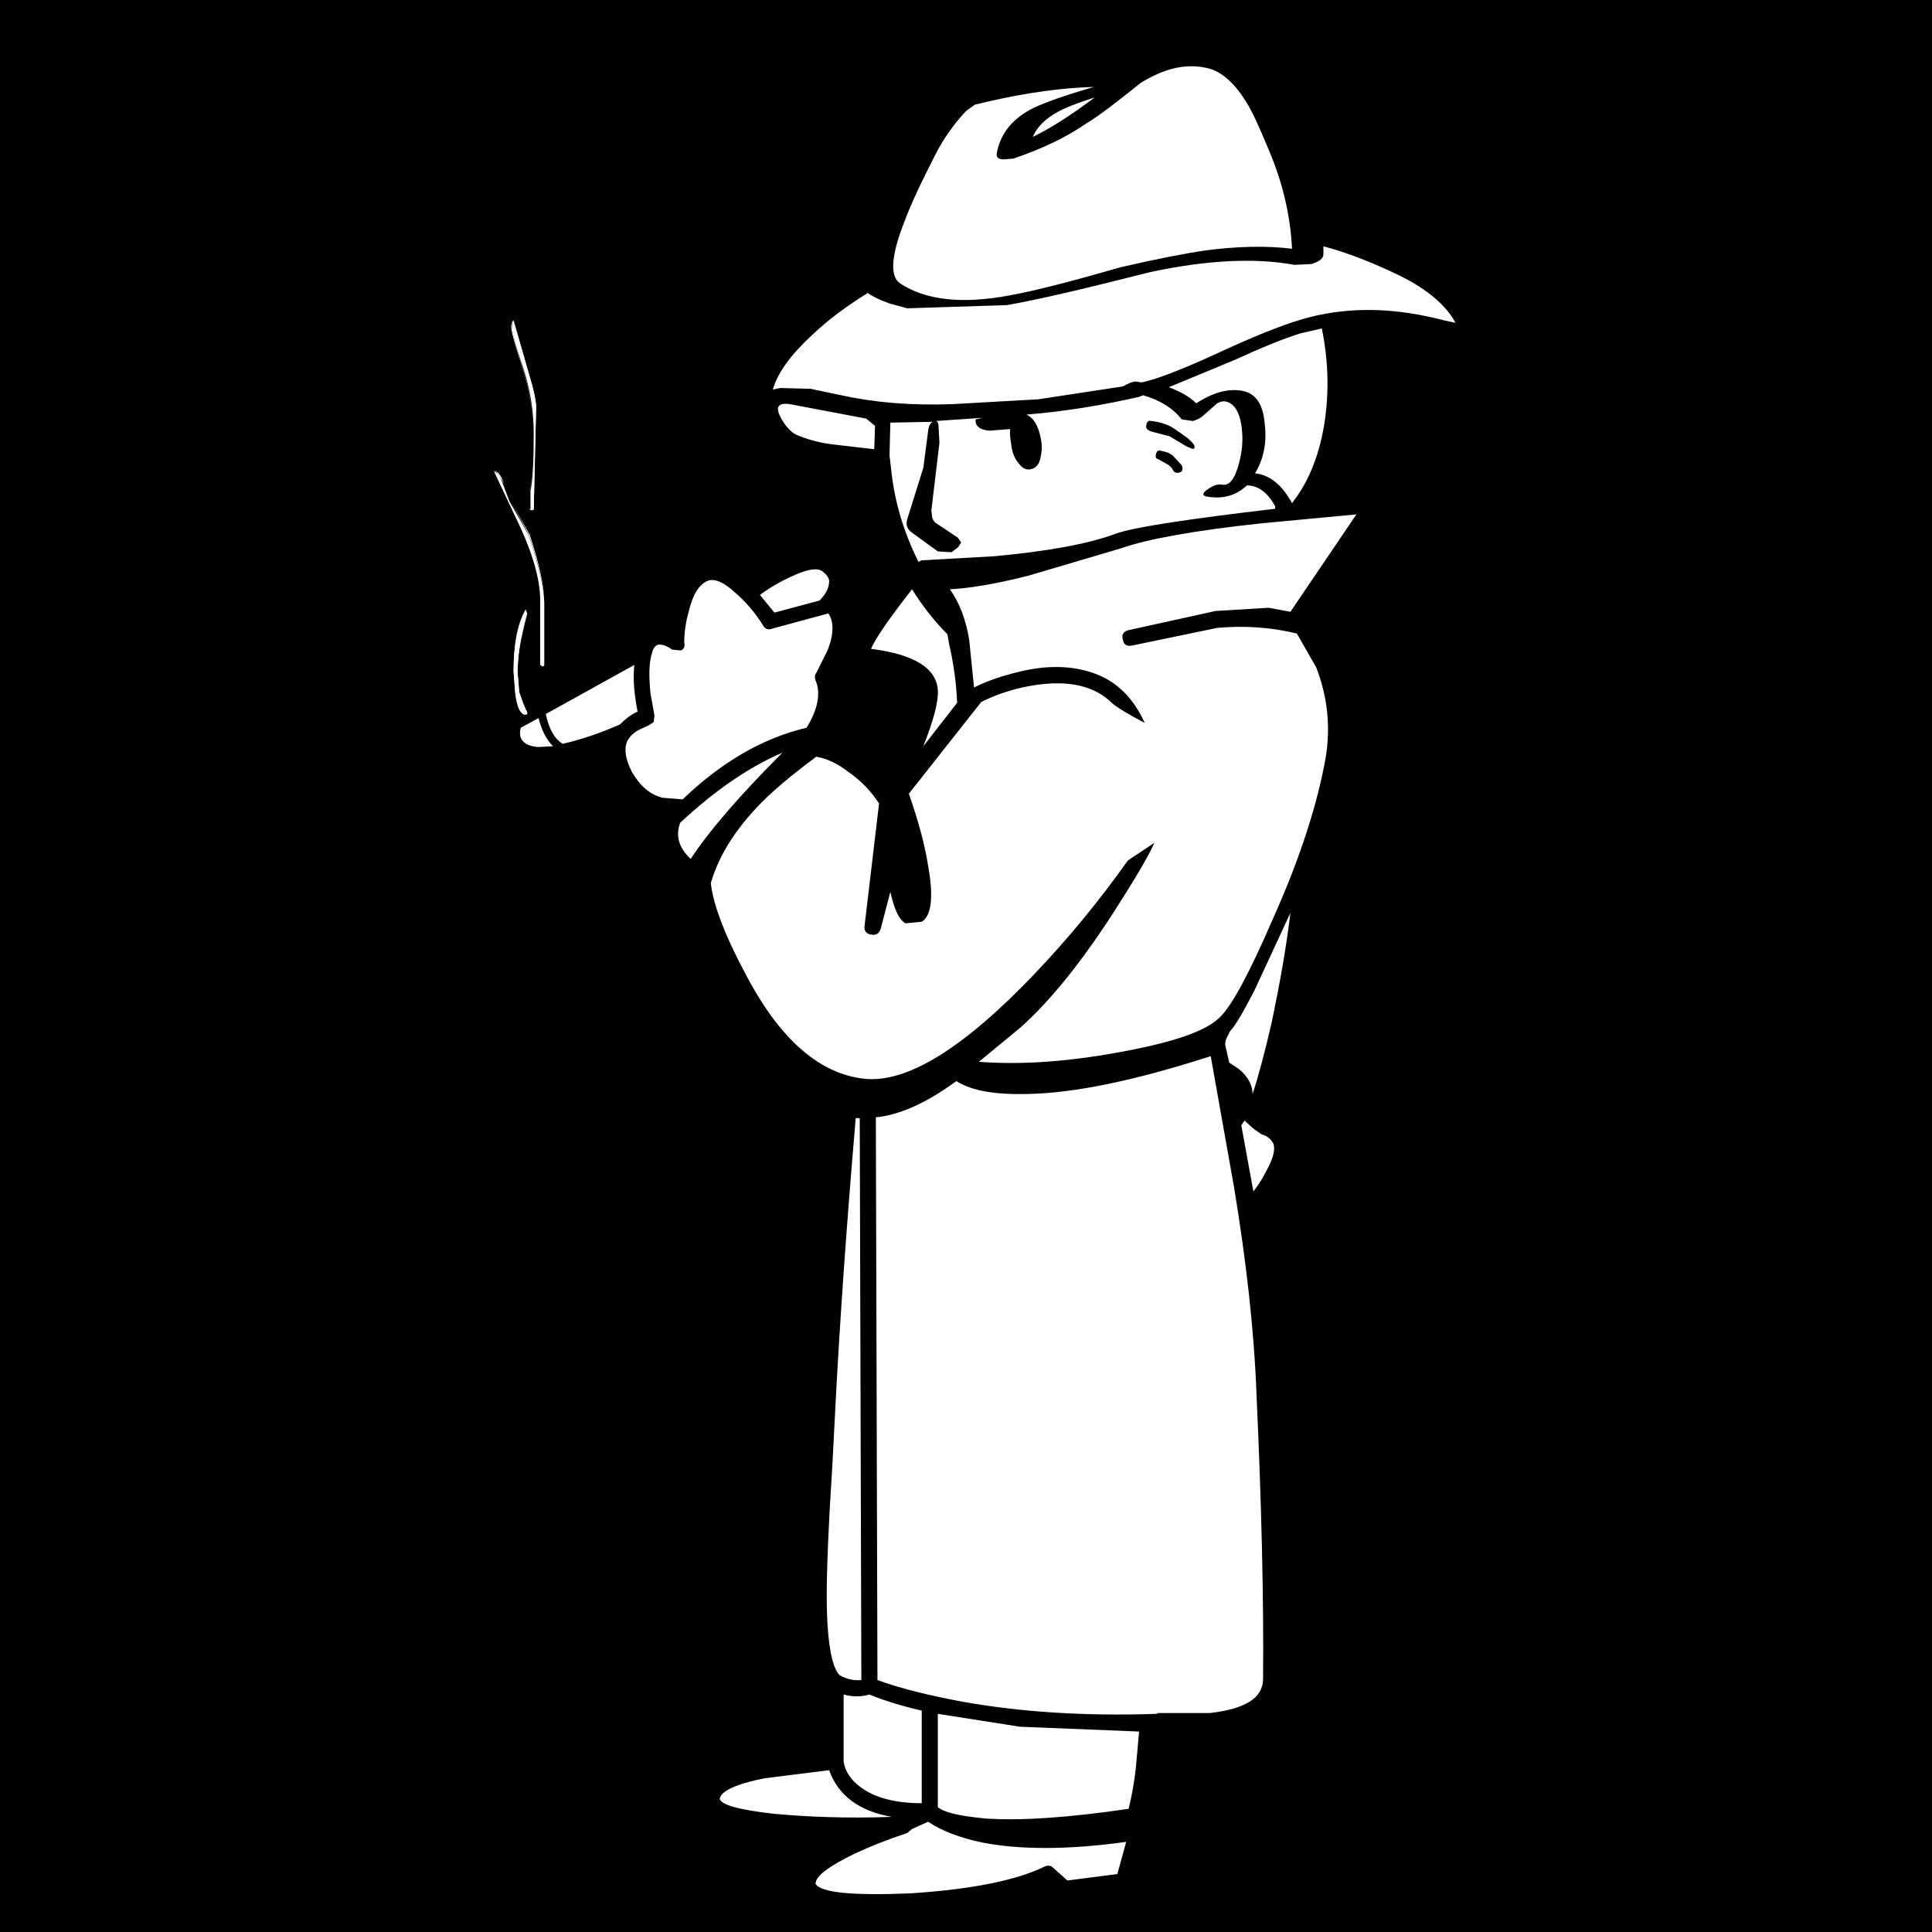 <?xml version="1.0" encoding="utf-8"?>
<!-- Generator: Adobe Illustrator 25.4.1, SVG Export Plug-In . SVG Version: 6.00 Build 0)  -->
<svg version="1.1" id="MysteriousStranger_x2C_PerkClip_x5F_4c929" image-rendering="optimizeSpeed"
	 xmlns="http://www.w3.org/2000/svg" xmlns:xlink="http://www.w3.org/1999/xlink" x="0px" y="0px" viewBox="0 0 240 240"
	 style="enable-background:new 0 0 240 240;" xml:space="preserve">
<style type="text/css">
	.st0{fill:#FFFFFF;}
</style>
<g>
	<rect width="240" height="240"/>
	<path class="st0" d="M89.4,223.4c0.1,0.8,2.3,1.4,6.6,1.9c4.2,0.4,9.1,0.6,14.8,0.4c-4.1-0.7-6.7-2.7-7.8-5.8l-8,1
		c-3,0.6-4.8,1.3-5.4,2.1L89.4,223.4 M129.7,231.9c0.4-0.2,0.8-0.2,1.1,0.1l1.8,1.6l6.2-0.8l1.1-4c-7.1,1-13.1,1-17.8,0.1
		c-2.9-0.6-5.2-1.5-6.8-2.6l-2,0.9l-0.6,0.5c-2.4,0.8-4.7,1.7-6.8,2.7c-2.6,1.3-4.1,2.3-4.5,3.2l-0.1,0.4c0.6,1.1,4.5,1.5,11.8,1.2
		C120.7,234.7,126.2,233.6,129.7,231.9 M108,210.5c-1,0.3-2.1,0.3-3.2,0v8.3c0.1,0.9,0.6,1.9,1.6,2.8c1.8,1.6,4.5,2.4,8.1,2.4v-11.5
		C111.9,211.9,109.7,211.2,108,210.5 M126.7,214.5l-10.2-1.6v11.6c0.9,0.7,2.8,1.1,5.9,1.4c4.4,0.3,10.3-0.1,17.8-1.2
		c0.4-1.6,0.7-3.3,0.9-5.1l0.4-4.5L126.7,214.5 M106.8,138.9l-0.5,0c-1.2,14-2,25.8-2.5,35.4l-0.4,7.7c-0.5,7.7-0.7,13.1-0.7,16.2
		c0,5.6,0.6,8.9,1.6,9.9c0.9,0.5,1.8,0.7,2.7,0.6L106.8,138.9 M153.3,147.5l-2.9-16.3c-9.3,3-16.9,4.6-22.8,4.7
		c-4,0.1-6.9-0.4-8.8-1.6c-3.7,2.7-7,4.2-10,4.5l0.2,69.9c2.7,1,6.3,1.9,10.6,2.7c7.3,1.3,15.3,1.8,24.1,1.5l0.1-0.1l6.5,0
		c4.3-0.5,6.5-1.8,6.6-4.1c0.1-10.2-0.2-22-0.8-35.2C155.8,165.2,154.8,156.6,153.3,147.5 M156.7,140.9l-1-0.7l-1.1-1l-0.4,0.6
		l1.5,8.2c0.8-1,1.4-2.1,1.9-3.1c0.6-1.2,0.8-2.1,0.6-2.8C157.9,141.5,157.4,141.1,156.7,140.9 M152.8,128.1l-0.4,0.8
		c-0.2,0.4-0.2,0.7-0.2,0.9l0.5,2.2l1.2,0.8c1.1,0.9,1.7,2,1.7,3.1c0.7-2.1,1.5-5.1,2.4-9c1-4.8,1.8-9.3,2.3-13.5l-4.5,9.7
		C154.4,125.8,153.4,127.5,152.8,128.1 M101.8,74.6c0.8-0.8,1.2-1.6,1.2-2.4c0-0.4-0.3-0.8-0.8-1.2c-0.6-0.5-1.8-0.3-3.4,0.4
		c-1.4,0.6-2.9,1.4-4.4,2.5l1.8,2.2L101.8,74.6 M117.7,78.8c-1.6-1.6-3.1-3.5-4.4-5.6c-2.9,3.7-4.6,6.2-5.1,7.4
		c5.4,0.7,8.1,2.4,8.3,5.1c0.1,1.4-0.5,3.7-1.8,7l4.2-5.4c-0.1-2.3-0.4-4.7-1-7.3L117.7,78.8 M98.1,50.2c-1.5-0.2-1.8,0.4-1.1,1.7
		c0.6,1.1,1.3,1.8,1.9,2.1c1.4,0.6,2.9,1,4.5,1.2l5.2,0.6l0.1-2.9l-1.1-0.9L98.1,50.2 M168.5,63.9L156.8,65
		c-8.5,0.9-14.4,2-17.5,3.1l-11.5,3.4c-4.3,1.1-7.6,1.6-9.8,1.7c1.2,1.7,2,3.8,2.4,6.3l0.6,5.9c1.8-0.9,3.7-1.5,5.8-2
		c3.4-0.8,6.4-0.7,9,0.2c2.9,1,5,3.1,6.4,6.2c-2.1-1.1-3.4-1.9-4-2.4c-0.9-0.9-1.9-1.5-3-1.9c-2.2-0.8-5-0.8-8.2-0.1
		c-1.8,0.4-3.5,1-5.1,1.8l-9,11.4c1.2,3.4,2,6.4,2.4,9c0.7,3.8,0.4,6.2-0.8,6.9l-2,0.2c-0.8-0.4-1.4-1.7-1.9-3.9l-1.2,4.6
		c-0.2,0.6-0.6,0.8-1.2,0.7c-0.6-0.1-0.9-0.5-0.8-1.1l1.8-15.2c-1-1.5-2.2-2.8-3.8-3.9c-1.4-1.1-2.8-1.7-4-1.9
		c-2.3,1.7-4.4,3.4-6.2,5.1c-3.4,3.3-5.8,6.8-6.9,10.6c0.3,2.8,1.9,6.9,4.8,12.2c4.1,7.5,8.9,11.5,14.2,12.1
		c5.3,0.6,12.3-3.7,21.1-12.9c4.4-4.6,8.3-9.4,11.7-14.2l3.3-2.2c-0.8,1.8-2.6,4.8-5.3,9c-4.1,6.3-7.9,10.9-11.4,14l-5.1,4.2
		c5.2,0.4,11,0,17.5-1.2c6.6-1.2,10.7-2.6,12.4-4.3c1.5-1.4,3.7-5.5,6.6-12.2c3.5-7.8,5.6-14.5,6.6-20.2c0.6-3.8,0.2-7.5-1.2-11.1
		l-2.4-4.2c-3.3-0.8-6.6-1-9.9-0.7l-10.6,2.2c-0.6,0.1-1-0.1-1.1-0.7c-0.2-0.6,0-1,0.6-1.2l10.9-2.4l6.6-0.4l2.7,0.5L168.5,63.9
		 M142,49.1l-0.5,0.2c-4.4,1-9,1.8-14,2.2c0.9,0.4,1.5,1.4,1.8,3c0.2,1,0.1,1.8-0.1,2.6c-0.2,0.7-0.6,1.1-1.2,1.2
		c-0.5,0.1-1-0.1-1.5-0.8c-0.5-0.6-0.8-1.4-0.9-2.4c-0.1-0.7-0.2-1.3-0.1-1.9l0,0.1l-2.6,0.2c-1.2-0.1-1.8-0.6-1.7-1.4l0.9-0.2
		l-5.9,0.4c0.3,0,0.4,0.3,0.4,0.9l0.1,1.8l-1,8.4l0.1,0.9c0.1,0.3,0.3,0.6,0.5,0.7l2.7,1.8l0.4,0.6l-0.4,0.6l-0.8,0.6l-1.7-0.1
		l-3.3-2.4c-0.5-0.4-0.7-0.9-0.5-1.6l2-6.4l0.6-4.6c0.1-0.7,0.3-1,0.6-1.1l-5.3,0.1l-0.1,4.1l0.2,1.7c0.4,3.9,1.5,7.7,3.4,11.5
		c0.2-0.1,0.3-0.2,0.5-0.2l8.9-0.5c6.5-0.6,11.6-1.5,15.1-2.8c2.2-0.8,8.8-1.8,19.8-3.1l0-0.3c-0.9-1.7-2.1-2.6-3.5-2.6
		c-1.4,1.3-3,1.7-4.9,1.4c-0.7-0.1-0.7-0.4,0-0.9s1.3-0.7,1.8-0.6c0.9,0.2,1.6-0.7,2.1-2.6c0.4-1.5,0.5-2.8,0.4-3.9
		c-0.1-1.6-0.5-2.8-1.2-3.4c-0.6-0.5-1.2-0.6-1.9-0.2l-1.7,1.5c-0.3,0.3-0.7,0.5-1.3,0.7l-1.4-0.2C145.7,50.7,144.1,49.7,142,49.1
		 M143,53.6c-0.5-0.2-0.7-0.4-0.6-0.8c0.1-0.4,0.2-0.6,0.6-0.5c1,0.1,2,0.4,2.8,0.9l1.7,1.2c0.6,0.5,0.9,0.9,0.9,1.1
		c0,0.4-0.3,0.3-1.1-0.1l-2-1.2L143,53.6 M144,57.1c-0.4-0.1-0.5-0.3-0.4-0.7c0.1-0.4,0.3-0.5,0.6-0.4c0.5,0.1,1,0.2,1.5,0.6
		l1.1,1.2c0.2,0.5,0.1,0.8-0.3,0.9c-0.4,0.1-0.6,0-0.8-0.3c-0.1-0.3-0.4-0.6-1-0.9L144,57.1 M164.2,40.8l-2.6,0.6
		c-2,0.6-4.7,1.7-8.2,3.3l-8.2,3.4c1.3,0.5,2.5,1.1,3.4,2c2-1.3,3.8-1.8,5.4-1.6c1.9,0.2,2.9,1.6,3.1,4.1c0.3,2.3-0.1,4.4-1.2,6.2
		c1.9,0.2,3.4,1.5,4.6,3.7c2.2-2.8,3.5-6.3,4.1-10.4C165.1,48.4,165,44.7,164.2,40.8 M84.5,102.2c-0.6,1.6-0.2,3.1,1.3,4.5
		c2.3-3.5,6.1-7.9,11.4-13.2C93,95.3,88.8,98.2,84.5,102.2 M66.9,89.2l-2.2,1.2c-0.2,0.7-0.1,1.2,0.2,1.6c0.3,0.4,0.9,0.7,1.9,0.8
		l1.9-0.1C67.9,91.9,67.3,90.8,66.9,89.2 M69.9,92.4c2.2-0.5,4.6-1.3,7.1-2.4c0.6-0.6,1.3-1.2,2.2-1.6c-0.4-2.1-0.6-4-0.4-5.8
		l-11,6.1C68.2,90.6,68.9,91.8,69.9,92.4 M84.6,80.8l-1.1-0.1c-0.7-0.5-1.3-0.7-1.8-0.6c-0.3,0.1-0.6,0.5-0.7,1
		c-0.4,1.2-0.4,2.9-0.2,5l0.5,2.8l-0.1,0.8l-0.6,0.4l-1.1,0.5c-0.8,0.4-1.3,0.9-1.6,1.5c-0.4,1-0.2,2.2,0.6,3.8
		c1,1.7,2.2,2.8,3.8,3.2l2.5,0.2c4.8-4.6,9.9-7.6,15.4-8.9c1.4-2.3,1.8-4.3,1.1-5.9c-0.1-0.4-0.1-0.7,0.1-0.9l1.4-2.8
		c0.8-2,0.8-3.6,0.1-4.6l-7,1.9c-0.5,0.2-0.9,0-1.1-0.4c-1-1.6-2.2-3-3.5-4.1c-1.5-1.4-2.7-1.8-3.5-1.4c-1,0.5-1.7,1.6-2.2,3.6
		c-0.4,1.4-0.6,2.7-0.6,4C85.1,80.3,85,80.6,84.6,80.8 M136,12.1c-2.2,0.7-3.7,1.3-4.6,1.8c-1.5,0.8-2.6,1.9-3.1,3.1
		C130.2,16.1,132.8,14.5,136,12.1 M120,13.8c-1.5,1.6-2.7,3.3-3.7,5.2c-1.9,3.7-3.2,6.5-3.9,8.4c-1.7,4.3-1.9,6.9-0.6,7.8
		c3.2,2.1,7.7,2.6,13.6,1.5c3.3-0.6,7.9-1.8,13.8-3.5c4.3-1,7.9-1.7,10.6-2.1c3.9-0.5,7.5-0.6,10.7-0.2c-0.2-4-1.1-8.1-2.9-12.3
		c-1.2-2.9-2.1-4.9-2.9-6.1c-1.5-2.4-3.2-3.8-5-4.1c-2.5-0.5-5.1,0.1-8,1.9c-3,2.4-5.2,4.1-6.7,5c-2.6,1.8-5.6,3.2-9.1,4.4l-1.2,0.1
		c-0.6,0-0.9-0.2-0.9-0.6c0.4-2.6,2-4.5,4.6-5.8c1.5-0.7,4-1.6,7.5-2.6c-3.9,0.1-8.3,0.7-13.1,1.8l-1.7,0.4L120,13.8 M180.8,40.1
		c-1.1-2.1-3.4-4.1-6.8-5.8c-3.7-1.8-6.9-3-9.6-3.7v1c0,0.5-0.5,0.9-1.5,1.2l-2.1,0.1c-4.9-0.9-10.9-0.6-17.9,0.9
		c-7.9,2-13.8,3.4-17.8,4.1l-12.4,0.4l-2.2-0.6c-1.1-0.4-2-0.8-2.7-1.3c-2.6,1.6-4.9,3.3-6.9,5.2c-2.7,2.5-4.3,4.7-4.9,6.8l0.9-0.2
		l3.8,0.1l3.8,0.8c4.1,0.9,8.7,1.3,13.9,1.1l10.6-0.6l10.5-1.6c0.7-0.4,1.2-0.6,1.6-0.6l0.7,0.1l0.5-0.1c2.3-0.6,5.7-2,10.2-4.1
		c4.4-2,7.8-3.3,10.2-3.9c5.1-1.3,10.6-1.2,16.7,0.4L180.8,40.1z"/>
	<path class="st0" d="M65.4,76.1l-0.1-0.2c-1,1.7-1.5,4.3-1.5,7.6l0.2,2.6c0.2,1.7,0.6,2.6,1.2,2.6l0.2-0.1l0-0.2l-0.4-1l-0.5-1.4
		l-0.2-2.4c0-1.6,0.2-3.2,0.6-4.9L65.4,76.1 M61.4,58.6l3.3,7c1.7,3.8,2.5,6.9,2.4,9.4v7.6l0.3,0.2l0.2-0.1v-7.8
		c0-1.9-0.7-4.7-1.9-8.4l-2.4-4.2l-0.8-2.1C62.2,59.3,61.9,58.8,61.4,58.6 M63.8,39.8c-0.2,0.2-0.2,0.4-0.2,0.8
		c0,0.6,0.4,2.2,1.4,5.1c0.9,2.8,1.3,5.5,1.3,8.1c0,3.3-0.1,5.7-0.4,7.2v2.3l0.2,0.1l0.2-0.1l0.3-12.9c-0.1-1.1-0.4-2.3-0.8-3.6
		L63.8,39.8z"/>
	<path class="st0" d="M63.8,39.8L63.8,39.8l2,7l0,0c0.4,1.3,0.7,2.5,0.8,3.6l0,0l0,0l-0.3,12.9L66,63.3l-0.2-0.1l0-2.3h0l0,0
		c0.3-1.5,0.4-3.9,0.4-7.2c0-2.6-0.4-5.3-1.3-8.1c-0.9-2.8-1.3-4.5-1.3-5C63.5,40.3,63.6,40,63.8,39.8L63.8,39.8L63.8,39.8
		L63.8,39.8L63.8,39.8c-0.2,0.1-0.3,0.4-0.3,0.8c0,0.6,0.5,2.3,1.4,5.1c0.9,2.8,1.3,5.5,1.3,8.1c0,3.3-0.1,5.7-0.4,7.2l0,0v2.3l0,0
		l0.2,0.1h0l0.2-0.1l0,0l0.3-12.9l0,0c-0.1-1.1-0.4-2.3-0.8-3.6l0,0l0,0L63.8,39.8L63.8,39.8L63.8,39.8L63.8,39.8z M62.6,60.1
		L62.6,60.1l0.8,2.1l0,0l2.4,4.2l0,0l0,0c1.2,3.7,1.8,6.4,1.8,8.3l0,0h-0.1v7.8l-0.1,0l-0.3-0.2v-7.5h0l0,0c0-0.2,0-0.4,0-0.5
		c0-2.4-0.8-5.4-2.4-8.9l-3.3-7l0,0l0,0C61.8,58.8,62.2,59.3,62.6,60.1L62.6,60.1L62.6,60.1L62.6,60.1c-0.3-0.9-0.6-1.4-1.1-1.6
		l-0.1,0l0,0.1l3.3,7c1.6,3.5,2.4,6.4,2.4,8.8c0,0.2,0,0.4,0,0.5l0,0v7.6l0,0l0.3,0.2l0,0l0.2-0.1l0,0v-7.8l0,0
		c0-1.9-0.7-4.7-1.9-8.4l0,0l-2.3-4.2L62.6,60.1L62.6,60.1L62.6,60.1L62.6,60.1z M64.9,78.6L64.9,78.6c-0.4,1.7-0.7,3.3-0.7,4.9l0,0
		l0.2,2.4l0,0l0.5,1.4l0,0l0.4,0.9l0,0.2l-0.2,0.1l0,0v-0.1c-0.5,0-0.9-0.8-1.1-2.5l0,0l0,0l-0.2-2.6l0,0h0c0-3.3,0.5-5.9,1.5-7.6
		l0,0l0,0l0.1,0.2L64.9,78.6L64.9,78.6L64.9,78.6l0.6-2.4l0,0l-0.1-0.2l0,0l0,0c-1,1.7-1.5,4.3-1.5,7.6l0,0l0.2,2.6l0,0
		c0.2,1.7,0.6,2.6,1.2,2.6l0,0l0.2-0.1l0,0l0-0.2l0,0L65,87.4l-0.5-1.4l-0.2-2.4l0,0h0C64.3,81.9,64.5,80.3,64.9,78.6L64.9,78.6z"/>
</g>
</svg>
